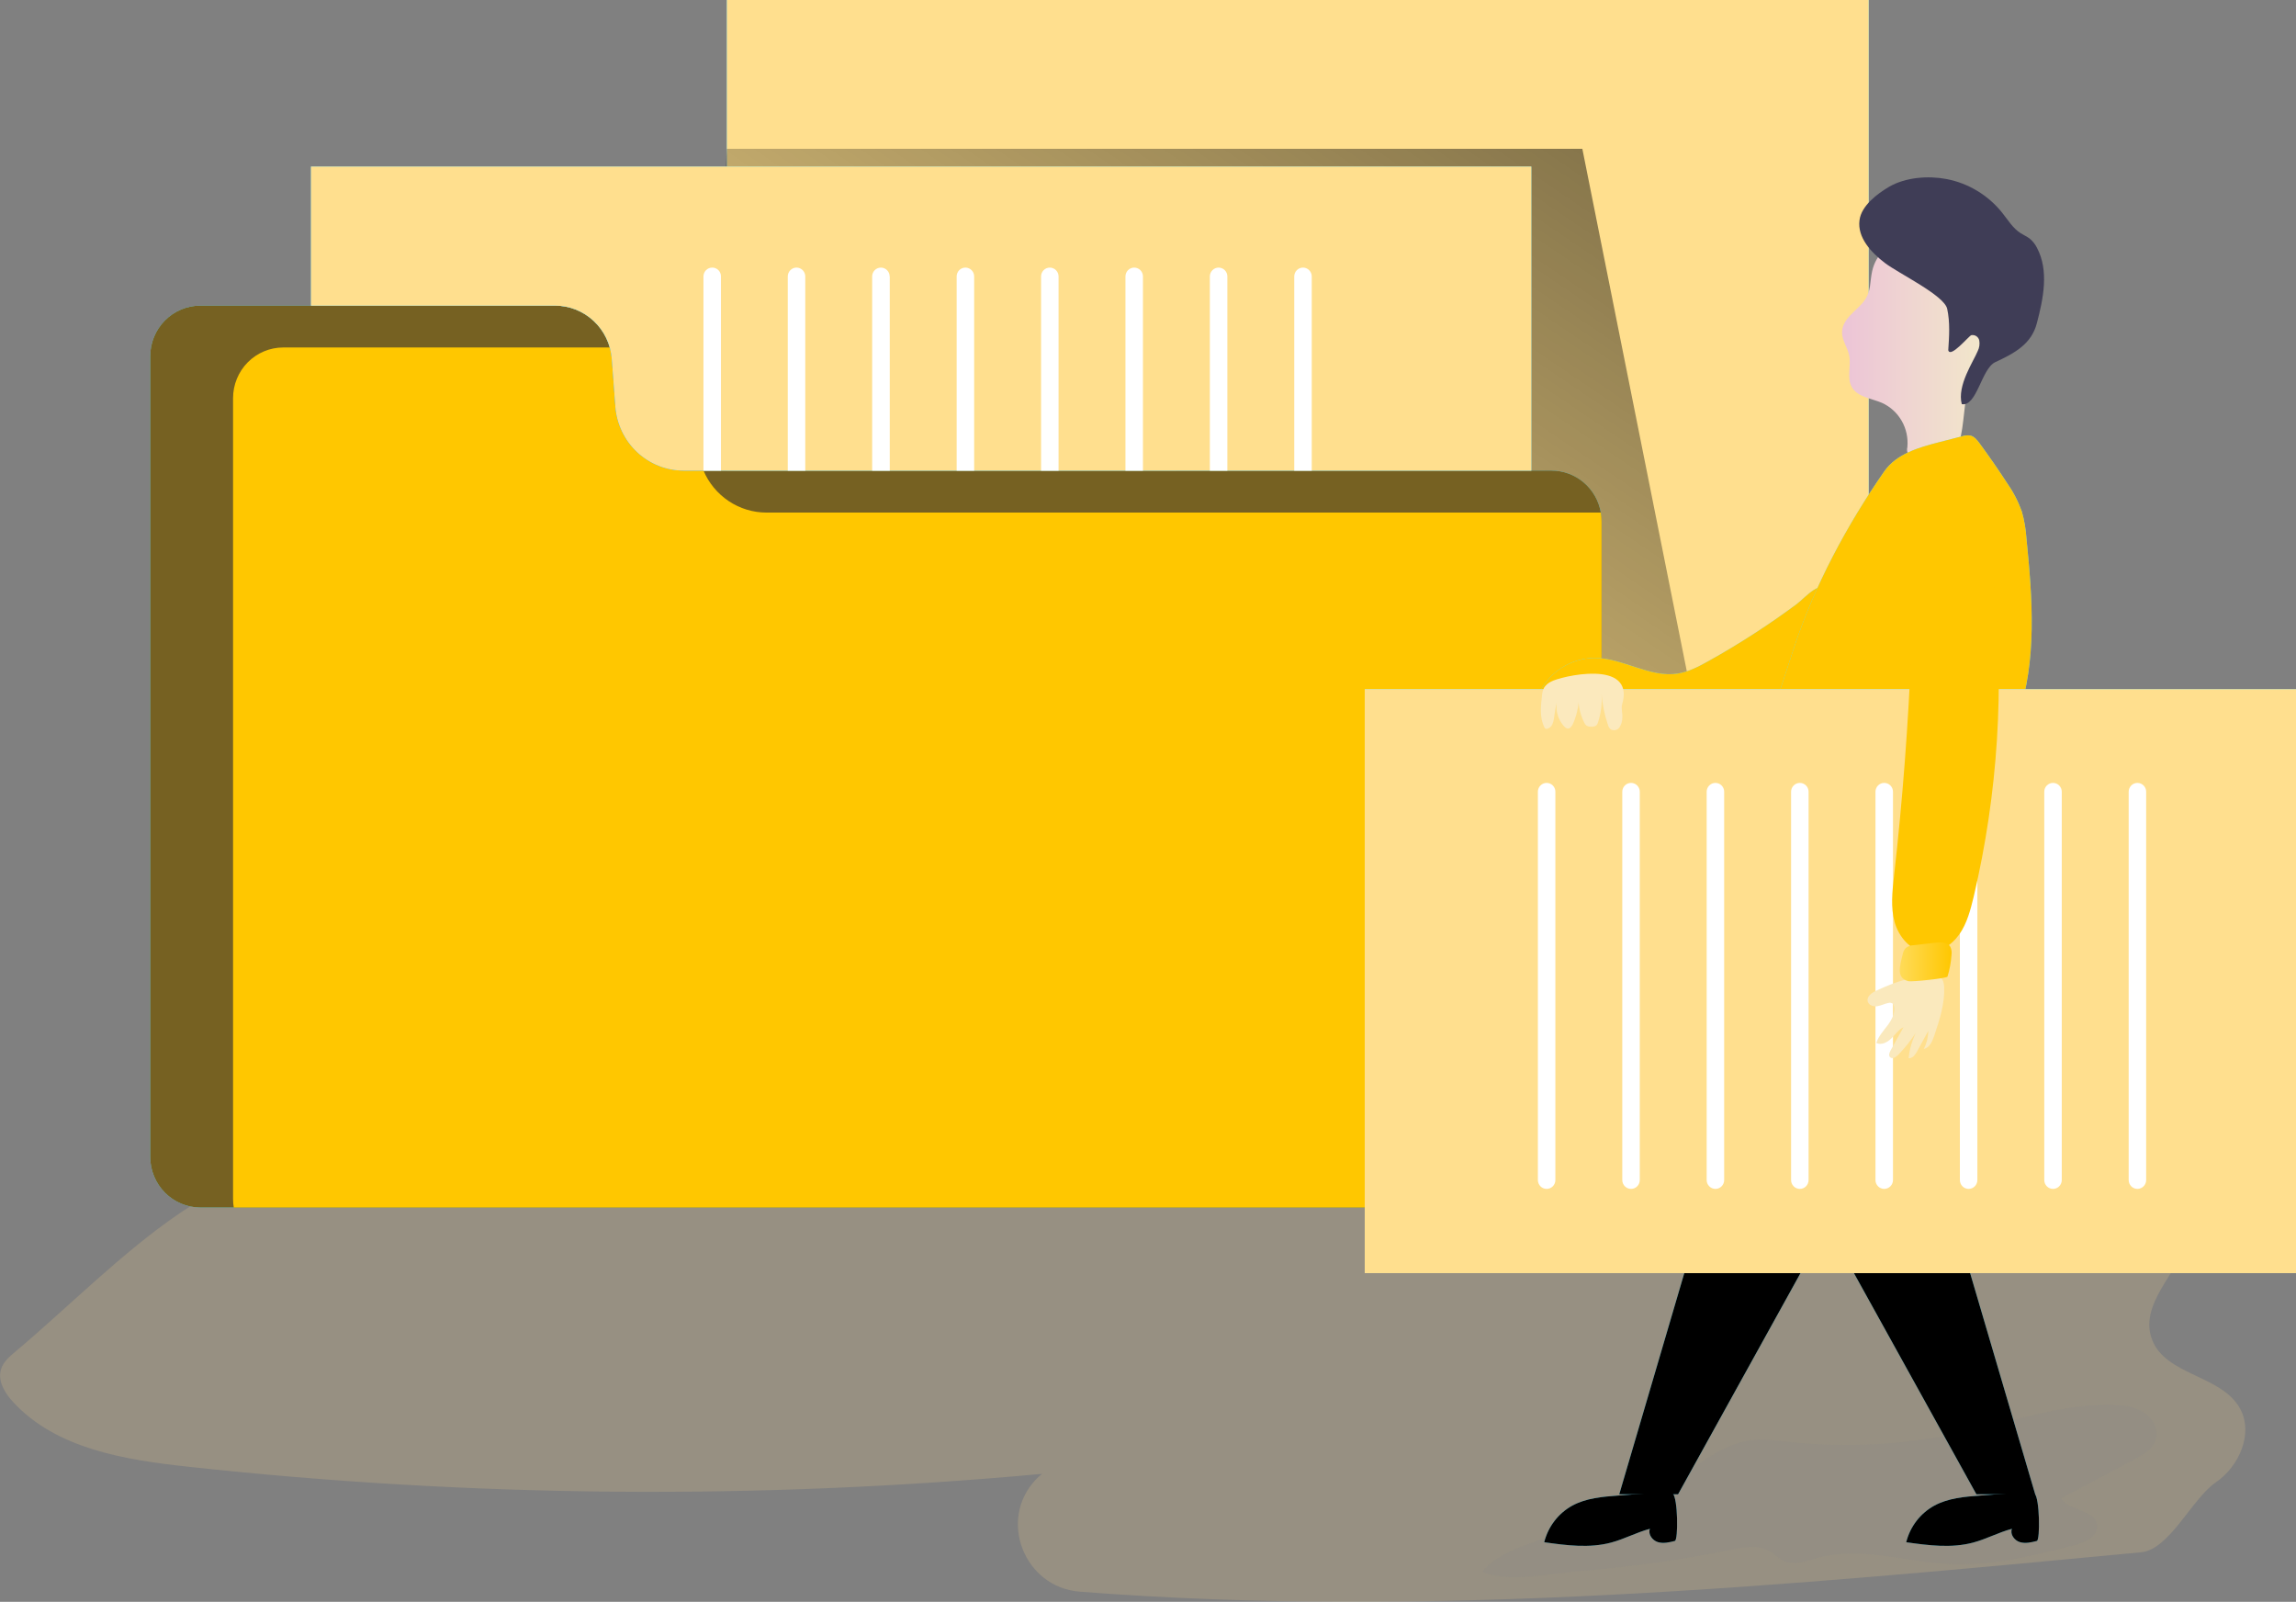 <svg width="162" height="113" viewBox="0 0 162 113" fill="none" xmlns="http://www.w3.org/2000/svg">
<rect x="0" y="0" width="162" height="113" fill="#808080" stroke="none"/>
<g clip-path="url(#clip0)">
<path opacity="0.18" d="M1.058 95.372C0.653 95.712 0.23 96.079 0.075 96.586C-0.188 97.414 0.344 98.278 0.932 98.913C3.978 102.208 8.786 102.979 13.224 103.463C33.26 105.648 53.46 105.818 73.529 103.972C73.365 104.096 73.212 104.235 73.071 104.387C70.39 107.239 72.285 111.981 76.178 112.283C101.075 114.219 126.178 111.866 151.083 109.503C153.079 109.304 154.675 105.705 156.338 104.575C158.001 103.445 159.028 101.09 158.035 99.334C156.712 96.997 152.811 97.021 151.848 94.51C150.9 92.042 153.607 89.813 154.518 87.333C155.715 84.068 153.476 80.34 150.434 78.708C147.393 77.075 143.791 77.013 140.345 77.004C101.48 76.888 62.635 78.754 23.956 82.594C19.434 83.041 16.344 83.101 12.719 85.557C8.598 88.354 4.872 92.167 1.058 95.372Z" fill="#FFDD8C"/>
<path opacity="0.18" d="M122.204 109.316C123.061 109.143 124.001 108.968 124.771 109.385C125.165 109.598 125.475 109.947 125.884 110.122C126.641 110.446 127.494 110.104 128.289 109.89C131.307 109.074 134.472 110.188 137.592 110.335C140.555 110.476 143.49 109.739 146.358 109.006C147.107 108.807 148.033 108.39 147.969 107.616C147.874 106.504 146.038 106.623 145.43 105.695L150.662 102.915C151.242 102.607 151.869 102.248 152.091 101.626C152.351 100.897 151.922 100.061 151.279 99.64C150.636 99.219 149.842 99.126 149.075 99.106C145.483 99.016 142.013 100.28 138.498 101.044C134.443 101.926 130.275 102.152 126.15 101.713C125.2 101.61 124.239 101.475 123.301 101.64C120.92 102.061 118.938 104.132 116.87 105.278C115.197 106.206 113.426 106.931 111.654 107.64C109.688 108.424 105.909 109.133 104.596 110.875C106.379 111.701 109.338 111.002 111.261 110.849C114.935 110.556 118.589 110.044 122.204 109.316Z" fill="#898989"/>
<path d="M131.849 0H51.286V53.372H131.849V0Z" fill="#68E1FD"/>
<path d="M131.849 0H51.286V53.372H131.849V0Z" fill="#FFDF8E"/>
<path d="M51.285 10.498H111.646L119.451 49.527L50.819 18.798L51.285 10.498Z" fill="url(#paint0_linear)"/>
<path d="M113.003 36.767V81.607C113.003 82.555 112.63 83.464 111.966 84.135C111.303 84.805 110.402 85.182 109.464 85.182H14.137C13.199 85.182 12.299 84.805 11.635 84.135C10.972 83.464 10.599 82.555 10.599 81.607V25.135C10.599 24.187 10.972 23.277 11.635 22.607C12.299 21.937 13.199 21.56 14.137 21.56H39.159C40.171 21.561 41.146 21.947 41.889 22.641C42.632 23.336 43.087 24.288 43.166 25.308L43.419 28.684C43.513 29.911 44.062 31.058 44.956 31.894C45.85 32.731 47.023 33.196 48.242 33.196H109.47C110.302 33.197 111.108 33.495 111.745 34.037C112.382 34.579 112.809 35.33 112.952 36.159C112.986 36.36 113.003 36.563 113.003 36.767Z" fill="#68E1FD"/>
<path d="M113.003 36.767V81.607C113.003 82.555 112.63 83.464 111.966 84.135C111.303 84.805 110.402 85.182 109.464 85.182H14.137C13.199 85.182 12.299 84.805 11.635 84.135C10.972 83.464 10.599 82.555 10.599 81.607V25.135C10.599 24.187 10.972 23.277 11.635 22.607C12.299 21.937 13.199 21.56 14.137 21.56H39.159C40.171 21.561 41.146 21.947 41.889 22.641C42.632 23.336 43.087 24.288 43.166 25.308L43.419 28.684C43.513 29.911 44.062 31.058 44.956 31.894C45.85 32.731 47.023 33.196 48.242 33.196H109.47C110.302 33.197 111.108 33.495 111.745 34.037C112.382 34.579 112.809 35.33 112.952 36.159C112.986 36.36 113.003 36.563 113.003 36.767Z" fill="#766122"/>
<path d="M49.634 33.196H48.242C47.024 33.196 45.85 32.731 44.956 31.894C44.062 31.058 43.513 29.911 43.42 28.684L43.166 25.308C43.146 25.039 43.1 24.773 43.028 24.513H44.994C46.007 24.513 46.982 24.898 47.725 25.593C48.468 26.288 48.924 27.241 49.001 28.261L49.257 31.637C49.296 32.174 49.423 32.701 49.634 33.196Z" fill="#222A72"/>
<path d="M113.003 36.767V81.607C113.003 82.555 112.63 83.464 111.966 84.135C111.303 84.805 110.403 85.182 109.464 85.182H16.495C16.461 84.982 16.444 84.779 16.444 84.576V28.088C16.444 27.14 16.817 26.231 17.48 25.56C18.144 24.89 19.044 24.513 19.983 24.513H43.028C43.1 24.773 43.146 25.039 43.166 25.308L43.42 28.684C43.513 29.911 44.062 31.058 44.956 31.894C45.85 32.731 47.024 33.196 48.242 33.196H49.634C50.008 34.075 50.628 34.824 51.418 35.351C52.209 35.878 53.135 36.159 54.081 36.159H112.952C112.986 36.36 113.003 36.563 113.003 36.767Z" fill="#FFC700"/>
<path d="M108.045 11.749V33.198H48.242C47.023 33.198 45.849 32.733 44.955 31.896C44.061 31.059 43.513 29.912 43.42 28.684L43.166 25.308C43.089 24.288 42.633 23.335 41.89 22.64C41.147 21.945 40.172 21.56 39.159 21.56H21.943V11.749H108.045Z" fill="#68E1FD"/>
<path d="M108.045 11.749V33.198H48.242C47.023 33.198 45.849 32.733 44.955 31.896C44.061 31.059 43.513 29.912 43.42 28.684L43.166 25.308C43.089 24.288 42.633 23.335 41.89 22.64C41.147 21.945 40.172 21.56 39.159 21.56H21.943V11.749H108.045Z" fill="url(#paint1_linear)"/>
<path d="M50.869 19.501V33.204H49.634V19.501C49.634 19.419 49.65 19.337 49.681 19.262C49.712 19.186 49.757 19.117 49.815 19.059C49.872 19.001 49.94 18.955 50.015 18.924C50.09 18.893 50.17 18.877 50.252 18.877C50.333 18.876 50.413 18.892 50.489 18.923C50.564 18.954 50.632 19 50.69 19.058C50.747 19.116 50.793 19.185 50.824 19.261C50.854 19.337 50.87 19.419 50.869 19.501Z" fill="white"/>
<path d="M56.818 19.501V33.204H55.583V19.501C55.583 19.335 55.648 19.177 55.764 19.06C55.88 18.943 56.037 18.877 56.2 18.877C56.364 18.877 56.521 18.943 56.637 19.06C56.753 19.177 56.818 19.335 56.818 19.501Z" fill="url(#paint2_linear)"/>
<path d="M62.779 19.501V33.204H61.537V19.501C61.537 19.419 61.553 19.338 61.584 19.262C61.615 19.186 61.66 19.118 61.717 19.06C61.775 19.002 61.843 18.956 61.918 18.925C61.993 18.893 62.073 18.877 62.154 18.877C62.235 18.877 62.315 18.893 62.39 18.925C62.465 18.956 62.533 19.002 62.59 19.06C62.648 19.118 62.693 19.186 62.724 19.262C62.755 19.338 62.771 19.419 62.771 19.501H62.779Z" fill="url(#paint3_linear)"/>
<path d="M68.734 19.501V33.204H67.499V19.501C67.499 19.419 67.515 19.338 67.546 19.262C67.577 19.187 67.622 19.118 67.679 19.06C67.736 19.002 67.804 18.956 67.879 18.925C67.954 18.893 68.034 18.877 68.115 18.877C68.279 18.877 68.436 18.942 68.553 19.058C68.611 19.116 68.656 19.185 68.688 19.261C68.719 19.337 68.734 19.419 68.734 19.501Z" fill="url(#paint4_linear)"/>
<path d="M74.689 19.501V33.204H73.455V19.501C73.455 19.335 73.52 19.177 73.635 19.06C73.751 18.943 73.908 18.877 74.072 18.877C74.236 18.877 74.393 18.943 74.508 19.06C74.624 19.177 74.689 19.335 74.689 19.501Z" fill="url(#paint5_linear)"/>
<path d="M80.644 19.501V33.204H79.409V19.501C79.409 19.419 79.425 19.338 79.456 19.262C79.486 19.187 79.532 19.118 79.589 19.06C79.646 19.002 79.714 18.956 79.789 18.925C79.863 18.893 79.944 18.877 80.025 18.877C80.189 18.877 80.346 18.942 80.463 19.058C80.52 19.116 80.566 19.185 80.597 19.261C80.628 19.337 80.644 19.419 80.644 19.501Z" fill="url(#paint6_linear)"/>
<path d="M86.599 19.501V33.204H85.364V19.501C85.364 19.335 85.429 19.177 85.545 19.06C85.661 18.943 85.818 18.877 85.982 18.877C86.145 18.877 86.302 18.943 86.418 19.06C86.534 19.177 86.599 19.335 86.599 19.501Z" fill="url(#paint7_linear)"/>
<path d="M92.554 19.501V33.204H91.319V19.501C91.319 19.335 91.384 19.177 91.5 19.06C91.616 18.943 91.773 18.877 91.937 18.877C92.1 18.877 92.257 18.943 92.373 19.06C92.489 19.177 92.554 19.335 92.554 19.501Z" fill="url(#paint8_linear)"/>
<path d="M120.527 46.648C119.843 47.029 119.135 47.4 118.364 47.519C116.398 47.823 114.513 46.423 112.513 46.411C111.673 46.42 110.852 46.671 110.147 47.134C109.443 47.598 108.883 48.254 108.534 49.027C110.357 49.362 112.226 49.301 114.078 49.239L124.333 48.892C125.082 48.866 125.924 48.798 126.407 48.222C126.714 47.859 126.8 47.367 126.997 46.932C127.327 46.199 127.939 45.639 128.373 44.962C128.855 44.209 129.356 42.817 129.044 41.909C128.601 40.658 127.408 42.145 126.74 42.64C124.756 44.109 122.681 45.448 120.527 46.648Z" fill="#68E1FD"/>
<path d="M120.527 46.648C119.843 47.029 119.135 47.4 118.364 47.519C116.398 47.823 114.513 46.423 112.513 46.411C111.673 46.42 110.852 46.671 110.147 47.134C109.443 47.598 108.883 48.254 108.534 49.027C110.357 49.362 112.226 49.301 114.078 49.239L124.333 48.892C125.082 48.866 125.924 48.798 126.407 48.222C126.714 47.859 126.8 47.367 126.997 46.932C127.327 46.199 127.939 45.639 128.373 44.962C128.855 44.209 129.356 42.817 129.044 41.909C128.601 40.658 127.408 42.145 126.74 42.64C124.756 44.109 122.681 45.448 120.527 46.648Z" fill="#FFC700"/>
<path d="M129.97 23.457C129.97 24.025 130.363 24.517 130.471 25.073C130.622 25.806 130.292 26.628 130.648 27.284C131.041 28.015 132.024 28.092 132.789 28.42C133.374 28.687 133.861 29.132 134.182 29.693C134.502 30.254 134.641 30.903 134.578 31.548C134.538 31.7 134.553 31.862 134.621 32.005C134.678 32.065 134.747 32.112 134.823 32.144C134.899 32.176 134.981 32.191 135.064 32.189L136.979 32.388C137.201 32.434 137.431 32.413 137.641 32.326C137.833 32.197 137.975 32.007 138.046 31.786C138.599 30.448 138.498 28.932 138.833 27.52C139.261 25.649 140.423 23.995 140.722 22.098C140.908 20.897 140.737 19.668 140.23 18.565C139.916 17.882 139.444 17.235 138.766 16.923C138.283 16.734 137.769 16.639 137.252 16.643C135.307 16.547 132.634 16.778 132.097 19.115C131.918 19.91 132.042 20.529 131.529 21.229C131.016 21.927 129.976 22.462 129.97 23.457Z" fill="url(#paint9_linear)"/>
<path d="M131.202 15.535C131.039 16.756 132.024 17.809 132.995 18.551C133.967 19.294 137.183 20.833 137.389 21.787C137.596 22.74 137.531 23.729 137.464 24.702C137.606 25.298 138.907 23.709 139.088 23.645C139.211 23.621 139.339 23.645 139.445 23.714C139.55 23.783 139.625 23.891 139.652 24.015C139.697 24.268 139.66 24.528 139.546 24.758C139.257 25.475 138.066 27.202 138.418 28.509C139.481 28.708 139.804 26.007 140.777 25.55C142.153 24.909 143.333 24.275 143.716 22.799C144.178 21.05 144.573 19.098 143.732 17.497C143.606 17.238 143.426 17.01 143.205 16.828C143.008 16.679 142.782 16.585 142.578 16.454C142.021 16.103 141.671 15.509 141.259 14.994C140.271 13.766 138.886 12.929 137.348 12.631C136.051 12.385 134.458 12.5 133.29 13.177C132.459 13.666 131.33 14.512 131.202 15.535Z" fill="#3F3D56"/>
<path d="M141.099 53.574C141.57 52.612 141.99 51.626 142.358 50.619C143.746 46.603 143.404 42.214 142.981 37.982C142.939 37.34 142.831 36.704 142.656 36.086C142.395 35.361 142.038 34.676 141.595 34.048C140.981 33.105 140.339 32.178 139.668 31.267C139.497 31.037 139.302 30.793 139.025 30.725C138.827 30.696 138.625 30.714 138.435 30.779L136.819 31.194C135.376 31.565 133.811 32.018 132.954 33.249C130.322 37.023 128.008 41.344 126.567 45.73C125.256 49.727 123.945 53.725 122.635 57.723C122.119 59.288 121.634 61.109 122.519 62.489C123.562 64.118 125.861 64.19 127.772 64.078L131.173 63.88C132.604 63.798 134.185 63.651 135.176 62.605C135.478 62.257 135.738 61.874 135.95 61.465C137.7 58.39 139.588 56.798 141.099 53.574Z" fill="#68E1FD"/>
<path d="M141.099 53.574C141.57 52.612 141.99 51.626 142.358 50.619C143.746 46.603 143.404 42.214 142.981 37.982C142.939 37.34 142.831 36.704 142.656 36.086C142.395 35.361 142.038 34.676 141.595 34.048C140.981 33.105 140.339 32.178 139.668 31.267C139.497 31.037 139.302 30.793 139.025 30.725C138.827 30.696 138.625 30.714 138.435 30.779L136.819 31.194C135.376 31.565 133.811 32.018 132.954 33.249C130.322 37.023 128.008 41.344 126.567 45.73C125.256 49.727 123.945 53.725 122.635 57.723C122.119 59.288 121.634 61.109 122.519 62.489C123.562 64.118 125.861 64.19 127.772 64.078L131.173 63.88C132.604 63.798 134.185 63.651 135.176 62.605C135.478 62.257 135.738 61.874 135.95 61.465C137.7 58.39 139.588 56.798 141.099 53.574Z" fill="#FFC700"/>
<path d="M162 48.618H96.293V89.811H162V48.618Z" fill="#68E1FD"/>
<path d="M162 48.618H96.293V89.811H162V48.618Z" fill="url(#paint10_linear)"/>
<path d="M109.126 83.869C108.963 83.869 108.806 83.803 108.69 83.686C108.575 83.569 108.509 83.411 108.509 83.246V55.853C108.509 55.687 108.574 55.529 108.69 55.412C108.805 55.295 108.962 55.229 109.126 55.229C109.207 55.229 109.288 55.245 109.363 55.276C109.438 55.307 109.506 55.353 109.563 55.411C109.621 55.469 109.666 55.538 109.697 55.614C109.728 55.689 109.744 55.771 109.743 55.853V83.246C109.743 83.411 109.678 83.57 109.563 83.687C109.447 83.804 109.29 83.869 109.126 83.869Z" fill="url(#paint11_linear)"/>
<path d="M115.081 83.869C114.918 83.869 114.761 83.803 114.645 83.686C114.53 83.569 114.464 83.411 114.464 83.246V55.853C114.464 55.687 114.529 55.529 114.645 55.412C114.76 55.295 114.917 55.229 115.081 55.229C115.162 55.229 115.243 55.245 115.318 55.276C115.393 55.307 115.461 55.353 115.518 55.411C115.576 55.469 115.621 55.538 115.652 55.614C115.683 55.689 115.699 55.771 115.698 55.853V83.246C115.698 83.411 115.633 83.57 115.518 83.687C115.402 83.804 115.245 83.869 115.081 83.869Z" fill="url(#paint12_linear)"/>
<path d="M121.036 83.869C120.872 83.869 120.716 83.803 120.6 83.686C120.484 83.569 120.419 83.411 120.418 83.246V55.853C120.418 55.687 120.483 55.529 120.599 55.412C120.715 55.295 120.872 55.229 121.036 55.229C121.117 55.229 121.197 55.245 121.272 55.276C121.347 55.307 121.416 55.353 121.473 55.411C121.53 55.469 121.576 55.538 121.607 55.614C121.638 55.689 121.653 55.771 121.653 55.853V83.246C121.653 83.411 121.588 83.57 121.472 83.687C121.357 83.804 121.2 83.869 121.036 83.869Z" fill="url(#paint13_linear)"/>
<path d="M126.991 83.869C126.828 83.869 126.671 83.803 126.555 83.686C126.44 83.569 126.375 83.411 126.374 83.246V55.853C126.374 55.687 126.439 55.529 126.555 55.412C126.671 55.295 126.828 55.229 126.991 55.229C127.072 55.229 127.153 55.245 127.228 55.276C127.303 55.307 127.371 55.353 127.428 55.411C127.486 55.469 127.531 55.538 127.562 55.614C127.593 55.689 127.609 55.771 127.609 55.853V83.246C127.609 83.411 127.544 83.57 127.428 83.687C127.312 83.804 127.155 83.869 126.991 83.869Z" fill="url(#paint14_linear)"/>
<path d="M132.946 83.869C132.783 83.869 132.626 83.804 132.51 83.687C132.394 83.57 132.329 83.411 132.329 83.246V55.853C132.329 55.771 132.345 55.689 132.376 55.614C132.406 55.538 132.452 55.469 132.509 55.411C132.567 55.353 132.635 55.307 132.71 55.276C132.785 55.245 132.865 55.229 132.946 55.229C133.11 55.229 133.267 55.295 133.383 55.412C133.499 55.529 133.564 55.687 133.564 55.853V83.246C133.563 83.411 133.498 83.569 133.382 83.686C133.267 83.803 133.11 83.869 132.946 83.869Z" fill="url(#paint15_linear)"/>
<path d="M138.901 83.869C138.737 83.869 138.58 83.804 138.465 83.687C138.349 83.57 138.284 83.411 138.284 83.246V55.853C138.283 55.771 138.299 55.689 138.33 55.614C138.361 55.538 138.407 55.469 138.464 55.411C138.521 55.353 138.589 55.307 138.664 55.276C138.739 55.245 138.82 55.229 138.901 55.229C139.065 55.229 139.222 55.295 139.338 55.412C139.453 55.529 139.518 55.687 139.518 55.853V83.246C139.518 83.411 139.453 83.569 139.337 83.686C139.221 83.803 139.065 83.869 138.901 83.869Z" fill="url(#paint16_linear)"/>
<path d="M144.856 83.869C144.692 83.869 144.535 83.804 144.42 83.687C144.304 83.57 144.239 83.411 144.239 83.246V55.853C144.239 55.771 144.254 55.689 144.285 55.614C144.316 55.538 144.362 55.469 144.419 55.411C144.476 55.353 144.545 55.307 144.62 55.276C144.695 55.245 144.775 55.229 144.856 55.229C145.02 55.229 145.177 55.295 145.293 55.412C145.408 55.529 145.473 55.687 145.473 55.853V83.246C145.473 83.411 145.408 83.569 145.292 83.686C145.176 83.803 145.02 83.869 144.856 83.869Z" fill="url(#paint17_linear)"/>
<path d="M151.428 55.853C151.428 55.508 151.152 55.229 150.811 55.229C150.47 55.229 150.194 55.508 150.194 55.853V83.246C150.194 83.59 150.47 83.869 150.811 83.869C151.152 83.869 151.428 83.59 151.428 83.246V55.853Z" fill="url(#paint18_linear)"/>
<path d="M134.869 45.577C134.655 51.006 134.244 56.419 133.636 61.817C133.516 62.893 133.39 64.001 133.679 65.044C133.968 66.087 134.788 67.058 135.854 67.173C136.792 67.274 137.698 66.688 138.245 65.912C138.791 65.135 139.031 64.19 139.257 63.264C140.975 55.966 141.45 48.425 140.663 40.966C140.539 39.786 140.374 38.582 139.841 37.526C139.308 36.469 138.333 35.568 137.165 35.435C135.358 35.236 134.273 36.775 134.413 38.374C134.643 40.823 134.967 43.091 134.869 45.577Z" fill="#FFC700"/>
<path d="M109.433 48.087C109.237 48.182 109.07 48.327 108.947 48.508C108.861 48.684 108.81 48.875 108.8 49.07C108.711 49.817 108.629 50.613 108.957 51.289C108.975 51.336 109.007 51.377 109.049 51.406C109.091 51.421 109.137 51.421 109.179 51.406C109.257 51.383 109.328 51.344 109.389 51.291C109.45 51.237 109.498 51.171 109.531 51.096C109.595 50.946 109.635 50.788 109.651 50.625C109.753 49.972 109.848 49.317 109.956 48.661C109.829 49.105 109.786 49.568 109.828 50.028C109.871 50.49 110.066 50.925 110.38 51.263C110.432 51.324 110.5 51.369 110.577 51.392C110.774 51.43 110.915 51.225 110.994 51.044C111.301 50.344 111.44 49.579 111.399 48.814C111.307 49.566 111.444 50.328 111.792 50.999C111.822 51.065 111.866 51.125 111.92 51.173C112.025 51.242 112.151 51.273 112.276 51.261C112.395 51.277 112.516 51.251 112.618 51.185C112.685 51.121 112.733 51.038 112.755 50.947C112.97 50.293 113.052 49.602 112.997 48.915C113.055 49.659 113.204 50.393 113.441 51.1C113.473 51.237 113.545 51.361 113.65 51.453C113.753 51.511 113.874 51.527 113.989 51.499C114.104 51.471 114.205 51.401 114.271 51.303C114.399 51.1 114.467 50.865 114.468 50.625C114.497 50.312 114.367 49.986 114.456 49.684C115.405 46.421 110.056 47.726 109.433 48.087Z" fill="url(#paint19_linear)"/>
<path d="M132.4 69.878C132.075 70.027 131.69 70.297 131.78 70.644C131.851 70.915 132.185 71.024 132.459 70.982C132.732 70.94 132.982 70.799 133.245 70.752C133.297 70.736 133.352 70.733 133.405 70.743C133.458 70.753 133.508 70.775 133.552 70.807C133.597 70.86 133.627 70.925 133.636 70.994C133.727 71.477 133.471 71.953 133.176 72.344C132.881 72.736 132.535 73.105 132.39 73.574C132.74 73.752 133.163 73.536 133.444 73.26C133.725 72.984 133.953 72.636 134.305 72.466L133.4 74.094C133.318 74.241 133.239 74.438 133.347 74.567C133.493 74.74 133.766 74.583 133.923 74.422C134.39 73.943 134.81 73.42 135.178 72.861C134.903 73.421 134.73 74.026 134.669 74.648C134.942 74.678 135.136 74.402 135.27 74.16L136.057 72.716C136.048 73.162 135.94 73.601 135.74 73.999C136.151 73.909 136.348 73.449 136.481 73.047C136.851 71.943 137.224 70.807 137.175 69.641C137.165 69.387 137.116 69.099 136.904 68.96C136.766 68.887 136.611 68.854 136.456 68.865C134.918 68.843 133.798 69.234 132.4 69.878Z" fill="url(#paint20_linear)"/>
<path d="M134.244 67.344C134.271 67.169 134.348 67.007 134.464 66.875C134.634 66.746 134.841 66.676 135.054 66.676L136.56 66.501C136.935 66.458 137.397 66.454 137.602 66.778C137.694 66.961 137.725 67.17 137.692 67.373C137.657 67.888 137.562 68.398 137.411 68.891C137.37 69.02 134.873 69.276 134.647 69.218C133.788 68.986 134.037 68.192 134.244 67.344Z" fill="url(#paint21_linear)"/>
<path d="M118.84 89.811L114.251 105.413H118.4L127.038 89.811H118.84Z" fill="#68E1FD"/>
<path d="M139.007 89.811L143.598 105.413H139.45L130.809 89.811H139.007Z" fill="#68E1FD"/>
<path d="M118.173 108.704C117.78 108.805 117.363 108.903 116.976 108.786C116.589 108.668 116.266 108.231 116.414 107.848C115.478 108.096 114.611 108.571 113.675 108.819C112.141 109.228 110.529 109.018 108.957 108.795C109.093 108.251 109.339 107.74 109.68 107.296C110.02 106.851 110.448 106.483 110.936 106.214C111.919 105.681 113.062 105.586 114.17 105.503L116.3 105.342C116.726 105.31 117.648 105.048 118.02 105.354C118.391 105.66 118.421 108.641 118.173 108.704Z" fill="#68E1FD"/>
<path d="M143.716 108.704C143.323 108.806 142.904 108.903 142.517 108.786C142.13 108.669 141.807 108.232 141.957 107.848C141.019 108.097 140.152 108.571 139.216 108.82C137.683 109.229 136.07 109.018 134.498 108.796C134.634 108.251 134.88 107.74 135.221 107.295C135.562 106.851 135.991 106.483 136.479 106.214C137.462 105.682 138.603 105.586 139.711 105.503L141.829 105.344C142.257 105.312 143.18 105.05 143.549 105.356C143.919 105.662 143.954 108.641 143.716 108.704Z" fill="#68E1FD"/>
<path d="M118.84 89.811L114.251 105.413H118.4L127.038 89.811H118.84Z" fill="url(#paint22_linear)"/>
<path d="M139.007 89.811L143.598 105.413H139.45L130.809 89.811H139.007Z" fill="url(#paint23_linear)"/>
<path d="M118.173 108.704C117.78 108.805 117.363 108.903 116.976 108.786C116.589 108.668 116.266 108.231 116.414 107.848C115.478 108.096 114.611 108.571 113.675 108.819C112.141 109.228 110.529 109.018 108.957 108.795C109.093 108.251 109.339 107.74 109.68 107.296C110.02 106.851 110.448 106.483 110.936 106.214C111.919 105.681 113.062 105.586 114.17 105.503L116.3 105.342C116.726 105.31 117.648 105.048 118.02 105.354C118.391 105.66 118.421 108.641 118.173 108.704Z" fill="url(#paint24_linear)"/>
<path d="M143.716 108.704C143.323 108.806 142.904 108.903 142.517 108.786C142.13 108.669 141.807 108.232 141.957 107.848C141.019 108.097 140.152 108.571 139.216 108.82C137.683 109.229 136.07 109.018 134.498 108.796C134.634 108.251 134.88 107.74 135.221 107.295C135.562 106.851 135.991 106.483 136.479 106.214C137.462 105.682 138.603 105.586 139.711 105.503L141.829 105.344C142.257 105.312 143.18 105.05 143.549 105.356C143.919 105.662 143.954 108.641 143.716 108.704Z" fill="url(#paint25_linear)"/>
</g>
<defs>
<linearGradient id="paint0_linear" x1="135.234" y1="-45.007" x2="59.264" y2="66.998" gradientUnits="userSpaceOnUse">
<stop offset="0.01"/>
<stop offset="0.1" stop-opacity="0.77"/>
<stop offset="0.97" stop-opacity="0"/>
</linearGradient>
<linearGradient id="paint1_linear" x1="28728.3" y1="407.911" x2="28690.9" y2="5960.76" gradientUnits="userSpaceOnUse">
<stop offset="0.03" stop-color="#FFDF8E"/>
<stop offset="0.09" stop-color="white" stop-opacity="0.84"/>
<stop offset="0.18" stop-color="white" stop-opacity="0.64"/>
<stop offset="0.28" stop-color="white" stop-opacity="0.47"/>
<stop offset="0.37" stop-color="white" stop-opacity="0.33"/>
<stop offset="0.47" stop-color="white" stop-opacity="0.21"/>
<stop offset="0.58" stop-color="white" stop-opacity="0.12"/>
<stop offset="0.69" stop-color="white" stop-opacity="0.05"/>
<stop offset="0.82" stop-color="white" stop-opacity="0.01"/>
<stop offset="0.98" stop-color="white" stop-opacity="0"/>
</linearGradient>
<linearGradient id="paint2_linear" x1="461.428" y1="1990.43" x2="378.418" y2="1990.96" gradientUnits="userSpaceOnUse">
<stop stop-color="#68E1FD"/>
<stop offset="1" stop-color="white"/>
</linearGradient>
<linearGradient id="paint3_linear" x1="507.602" y1="1990.43" x2="424.063" y2="1990.96" gradientUnits="userSpaceOnUse">
<stop stop-color="#68E1FD"/>
<stop offset="1" stop-color="white"/>
</linearGradient>
<linearGradient id="paint4_linear" x1="548.139" y1="1990.43" x2="465.129" y2="1990.96" gradientUnits="userSpaceOnUse">
<stop stop-color="#68E1FD"/>
<stop offset="1" stop-color="white"/>
</linearGradient>
<linearGradient id="paint5_linear" x1="591.489" y1="1990.43" x2="508.479" y2="1990.96" gradientUnits="userSpaceOnUse">
<stop stop-color="#68E1FD"/>
<stop offset="1" stop-color="white"/>
</linearGradient>
<linearGradient id="paint6_linear" x1="634.851" y1="1990.43" x2="551.84" y2="1990.96" gradientUnits="userSpaceOnUse">
<stop stop-color="#68E1FD"/>
<stop offset="1" stop-color="white"/>
</linearGradient>
<linearGradient id="paint7_linear" x1="678.179" y1="1990.43" x2="595.171" y2="1990.96" gradientUnits="userSpaceOnUse">
<stop stop-color="#68E1FD"/>
<stop offset="1" stop-color="white"/>
</linearGradient>
<linearGradient id="paint8_linear" x1="721.546" y1="1990.43" x2="638.536" y2="1990.96" gradientUnits="userSpaceOnUse">
<stop stop-color="#68E1FD"/>
<stop offset="1" stop-color="white"/>
</linearGradient>
<linearGradient id="paint9_linear" x1="129.97" y1="24.527" x2="140.785" y2="24.527" gradientUnits="userSpaceOnUse">
<stop stop-color="#ECC4D7"/>
<stop offset="0.42" stop-color="#EFD4D1"/>
<stop offset="1" stop-color="#F2EAC9"/>
</linearGradient>
<linearGradient id="paint10_linear" x1="45162.3" y1="6855.07" x2="43339.9" y2="25240.1" gradientUnits="userSpaceOnUse">
<stop offset="0.03" stop-color="#FFDF8E"/>
<stop offset="0.09" stop-color="white" stop-opacity="0.84"/>
<stop offset="0.18" stop-color="white" stop-opacity="0.64"/>
<stop offset="0.28" stop-color="white" stop-opacity="0.47"/>
<stop offset="0.37" stop-color="white" stop-opacity="0.33"/>
<stop offset="0.47" stop-color="white" stop-opacity="0.21"/>
<stop offset="0.58" stop-color="white" stop-opacity="0.12"/>
<stop offset="0.69" stop-color="white" stop-opacity="0.05"/>
<stop offset="0.82" stop-color="white" stop-opacity="0.01"/>
<stop offset="0.98" stop-color="white" stop-opacity="0"/>
</linearGradient>
<linearGradient id="paint11_linear" x1="870.633" y1="10227.1" x2="750.317" y2="10227.5" gradientUnits="userSpaceOnUse">
<stop stop-color="#68E1FD"/>
<stop offset="1" stop-color="white"/>
</linearGradient>
<linearGradient id="paint12_linear" x1="913.966" y1="10227.1" x2="793.653" y2="10227.5" gradientUnits="userSpaceOnUse">
<stop stop-color="#68E1FD"/>
<stop offset="1" stop-color="white"/>
</linearGradient>
<linearGradient id="paint13_linear" x1="957.359" y1="10227.1" x2="837.04" y2="10227.5" gradientUnits="userSpaceOnUse">
<stop stop-color="#68E1FD"/>
<stop offset="1" stop-color="white"/>
</linearGradient>
<linearGradient id="paint14_linear" x1="1000.68" y1="10227.1" x2="880.366" y2="10227.5" gradientUnits="userSpaceOnUse">
<stop stop-color="#68E1FD"/>
<stop offset="1" stop-color="white"/>
</linearGradient>
<linearGradient id="paint15_linear" x1="1044.06" y1="10227.1" x2="923.738" y2="10227.5" gradientUnits="userSpaceOnUse">
<stop stop-color="#68E1FD"/>
<stop offset="1" stop-color="white"/>
</linearGradient>
<linearGradient id="paint16_linear" x1="1087.41" y1="10227.1" x2="967.088" y2="10227.5" gradientUnits="userSpaceOnUse">
<stop stop-color="#68E1FD"/>
<stop offset="1" stop-color="white"/>
</linearGradient>
<linearGradient id="paint17_linear" x1="1130.76" y1="10227.1" x2="1010.44" y2="10227.5" gradientUnits="userSpaceOnUse">
<stop stop-color="#68E1FD"/>
<stop offset="1" stop-color="white"/>
</linearGradient>
<linearGradient id="paint18_linear" x1="1174.09" y1="9953.01" x2="1053.77" y2="9953.4" gradientUnits="userSpaceOnUse">
<stop stop-color="#68E1FD"/>
<stop offset="1" stop-color="white"/>
</linearGradient>
<linearGradient id="paint19_linear" x1="3342.54" y1="1080.28" x2="3516.51" y2="1080.28" gradientUnits="userSpaceOnUse">
<stop stop-color="#FBE9BD"/>
<stop offset="0.42" stop-color="#EFD4D1"/>
<stop offset="1" stop-color="#F2EAC9"/>
</linearGradient>
<linearGradient id="paint20_linear" x1="3759.34" y1="2215.38" x2="3909.05" y2="2215.38" gradientUnits="userSpaceOnUse">
<stop stop-color="#FAE9BD"/>
<stop offset="0.42" stop-color="#EFD4D1"/>
<stop offset="1" stop-color="#F2EAC9"/>
</linearGradient>
<linearGradient id="paint21_linear" x1="134.043" y1="67.844" x2="137.702" y2="67.844" gradientUnits="userSpaceOnUse">
<stop stop-color="#FFDB59"/>
<stop offset="1" stop-color="#FFC700"/>
</linearGradient>
<linearGradient id="paint22_linear" x1="8264.41" y1="6559.69" x2="6786.57" y2="10329.3" gradientUnits="userSpaceOnUse">
<stop offset="0.01"/>
<stop offset="0.1" stop-opacity="0.77"/>
<stop offset="0.97" stop-opacity="0"/>
</linearGradient>
<linearGradient id="paint23_linear" x1="8795.72" y1="6328" x2="9911.06" y2="10447.7" gradientUnits="userSpaceOnUse">
<stop offset="0.01"/>
<stop offset="0.1" stop-opacity="0.77"/>
<stop offset="0.97" stop-opacity="0"/>
</linearGradient>
<linearGradient id="paint24_linear" x1="5515.37" y1="1992.53" x2="5522.54" y2="2739.71" gradientUnits="userSpaceOnUse">
<stop offset="0.01"/>
<stop offset="0.1" stop-opacity="0.77"/>
<stop offset="0.97" stop-opacity="0"/>
</linearGradient>
<linearGradient id="paint25_linear" x1="6752.41" y1="1979.89" x2="6759.59" y2="2726.69" gradientUnits="userSpaceOnUse">
<stop offset="0.01"/>
<stop offset="0.1" stop-opacity="0.77"/>
<stop offset="0.97" stop-opacity="0"/>
</linearGradient>
<clipPath id="clip0">
<rect width="162" height="113" fill="white"/>
</clipPath>
</defs>
</svg>
